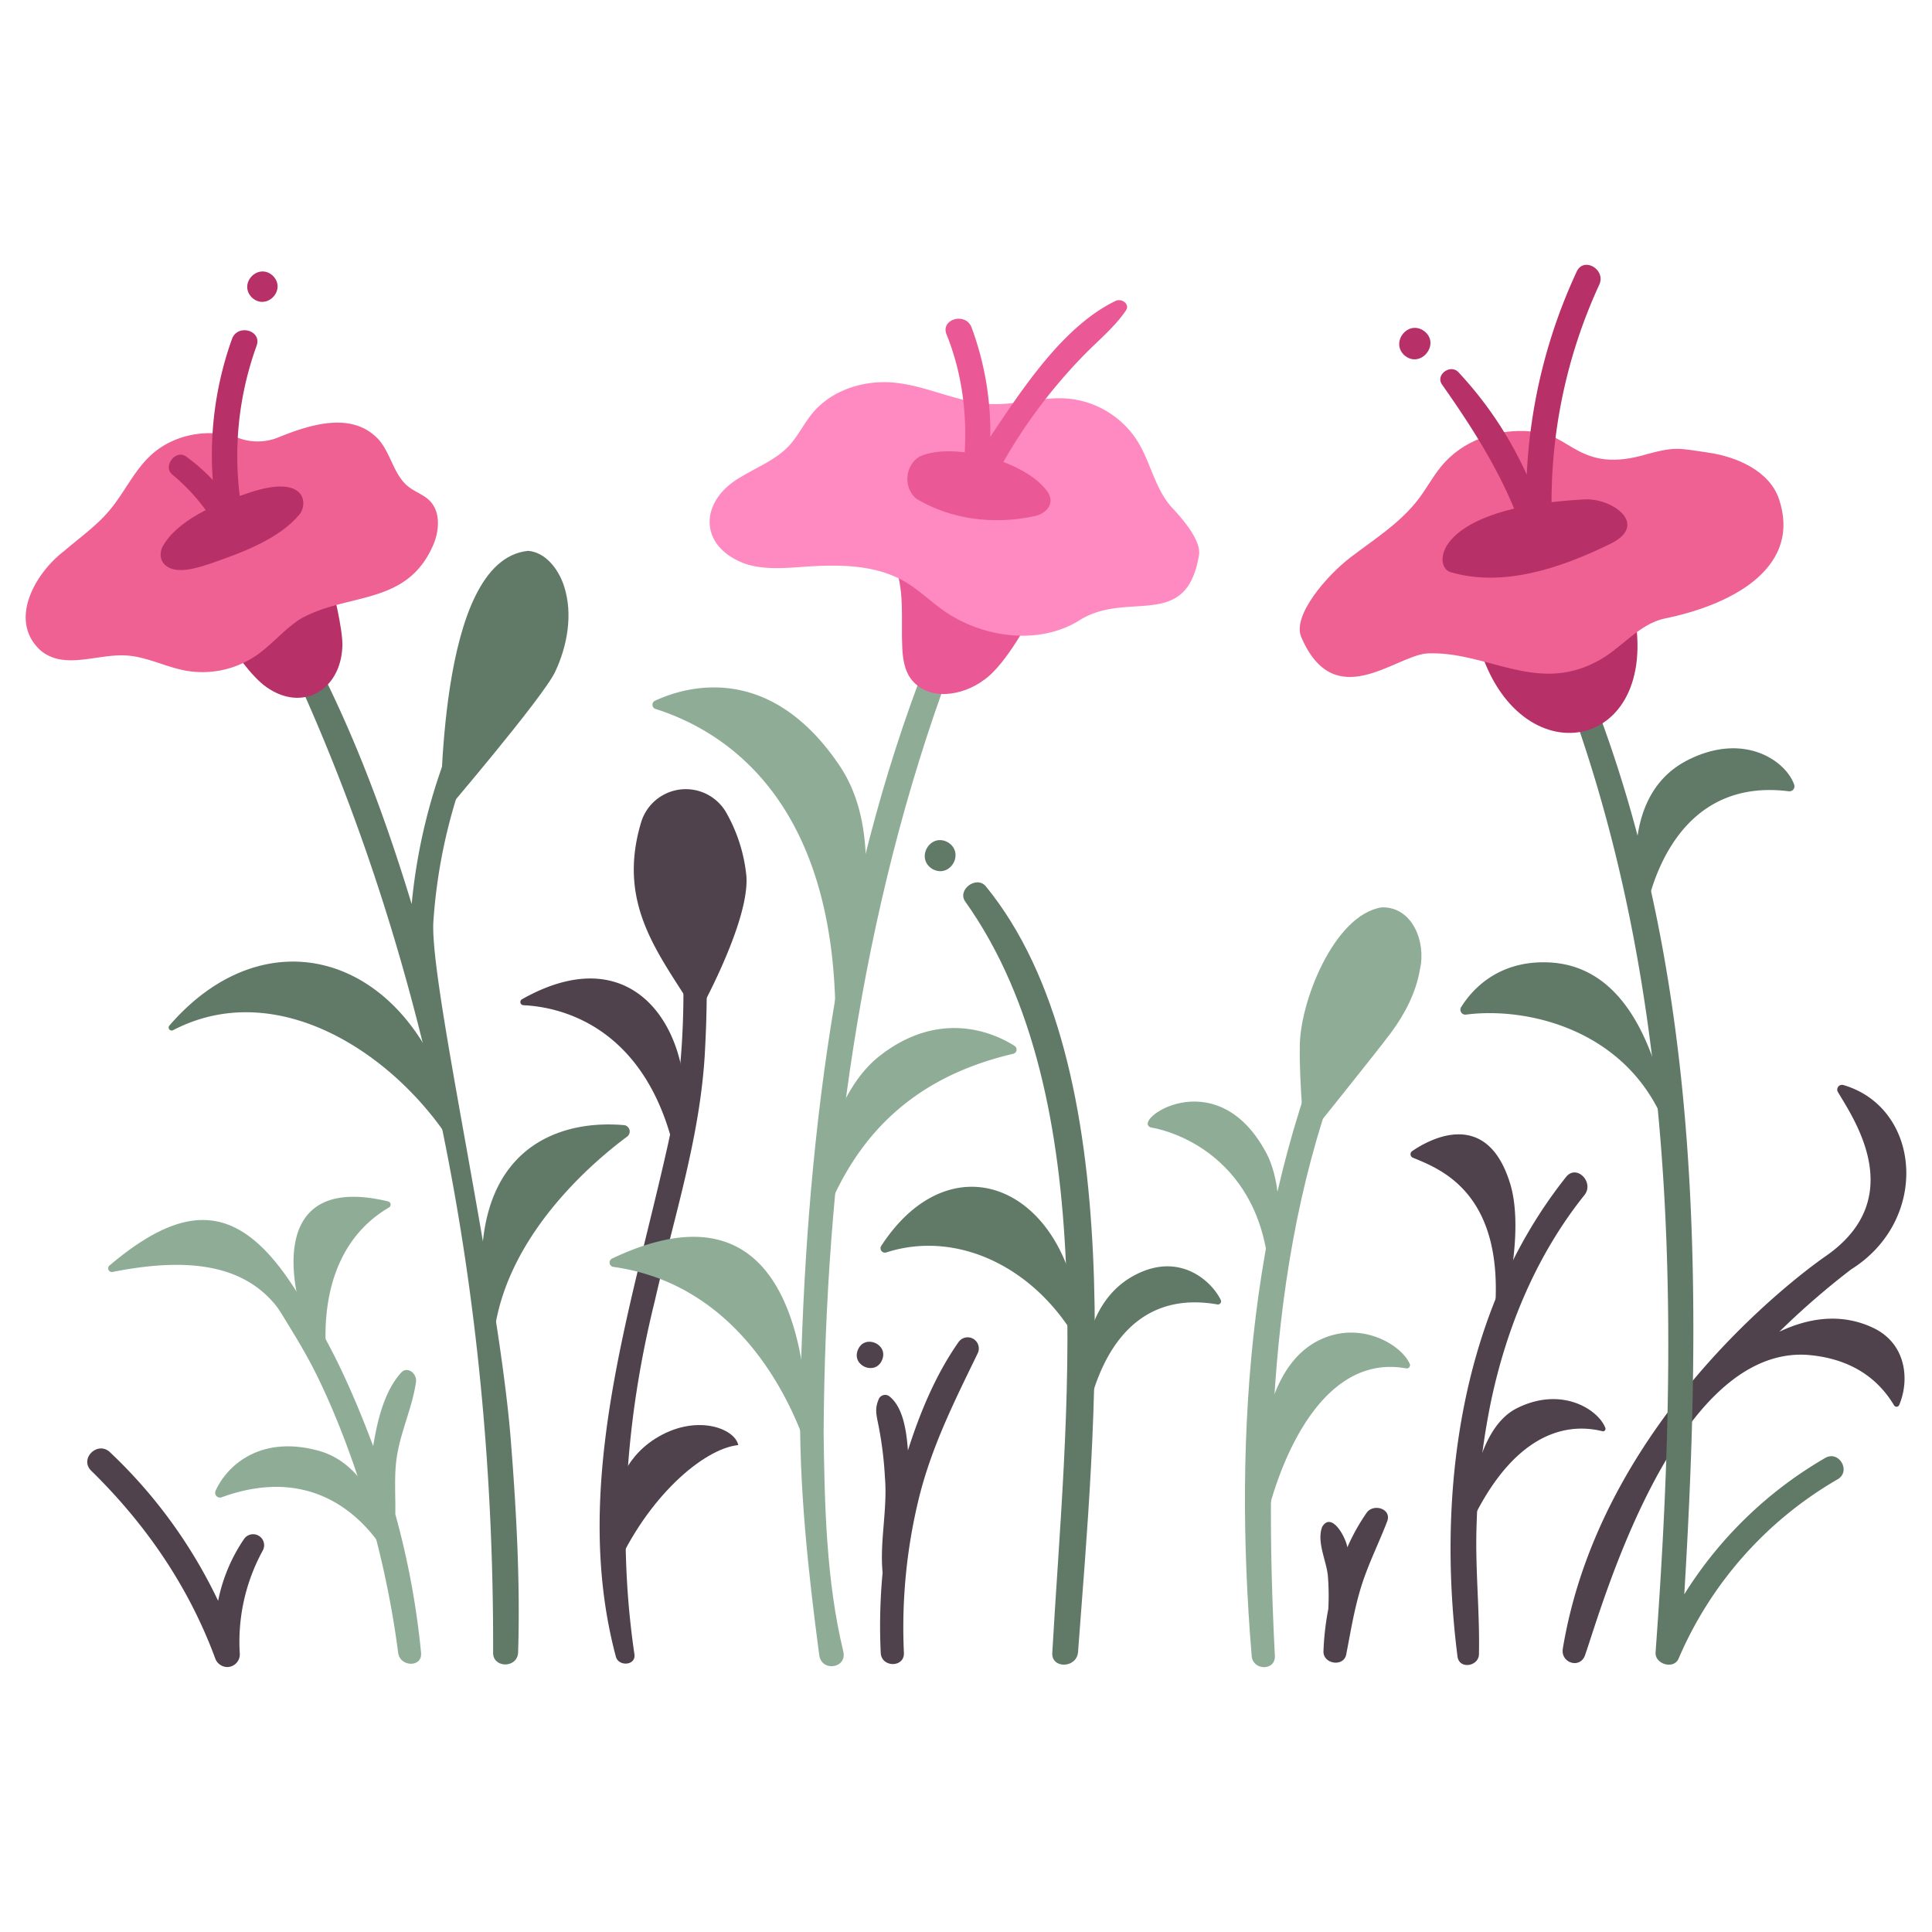 <svg id="flat" height="512" viewBox="0 0 500 500" width="512" xmlns="http://www.w3.org/2000/svg"><path d="m180.441 262.882c-9.14-15.22-21.093-28.094-14.528-50.043a12.076 12.076 0 0 1 22.263-2.133 41.327 41.327 0 0 1 5 16.15c.768 12.067-12.735 36.026-12.735 36.026z" fill="#4f424c"/><path d="m135.46 260.149a.827.827 0 0 1 -.417-1.518c33.99-19.226 48.286 17.3 39.794 40.57-7.13-33.213-29.258-38.601-39.377-39.052z" fill="#4f424c"/><path d="m159.18 406.484c8.311-19.048 22.881-31.576 31.881-32.5-.878-4.38-11.157-8.284-21.628-1.563-16.178 10.384-10.253 34.063-10.253 34.063z" fill="#4f424c"/><path d="m175.311 227.416c2.321 22.856 2.532 47.21-2.652 69.682-9.591 42.735-24.976 87.953-13.245 131.748.785 2.48 5.106 2.21 4.789-.648-4.52-30.611-2.186-61.518 5.256-91.5 4.977-21.869 12.054-43.2 13.039-65.746a302.1 302.1 0 0 0 -.858-43.533c-.408-4.019-6.74-4.057-6.329-.003z" fill="#4f424c"/><path d="m113.653 211.98c.926-1.3-1.094-66.989 23-69.419 4.385.3 7.864 4.564 9.348 9.2 2.3 7.2.848 15.382-2.35 22.143s-29.998 38.076-29.998 38.076z" fill="#617a68"/><path d="m119.58 300.417c-6.448-50.374-47.757-67.445-75.777-34.964a.782.782 0 0 0 1.012 1.147c28.503-14.823 61.027 8.5 74.765 33.817z" fill="#617a68"/><path d="m127.5 350.321c-11.477-50.4 14.154-60.865 33.962-59.143a1.658 1.658 0 0 1 .835 2.982c-9.297 6.897-34.277 28.024-34.797 56.161z" fill="#617a68"/><path d="m85.508 350.647a41.032 41.032 0 0 1 -13.36-11.818c-8.409-11.364-22.835-13.66-43.015-9.652a.952.952 0 0 1 -.8-1.663c24.676-20.834 39.435-14.561 57.175 23.133z" fill="#8fad96"/><path d="m85.061 354.984s-6.216-29.668 15.615-42.5a.85.85 0 0 0 -.232-1.558c-37.017-8.906-23.121 34.498-15.383 44.058z" fill="#8fad96"/><path d="m102.978 408.143c-1.787-10-6.278-28.768-20.493-32.681-15.389-4.236-23.917 4.14-26.7 10.372a1.246 1.246 0 0 0 1.581 1.66c27.891-10.139 41.654 10.928 45.612 20.649z" fill="#8fad96"/><path d="m210.262 324.279c6.369-21.044 18.249-43.7 51.962-51.557a1.126 1.126 0 0 0 .351-2.044c-6.528-4.144-20.092-8.945-34.851 2.534-10.375 8.07-16.694 26.288-17.462 51.067z" fill="#8fad96"/><path d="m169.64 183.466c18.171 5.792 49.438 24.791 46.369 89.26 8.735-33.067 12.238-58.284 1.258-74.592-18.4-27.326-40.443-20.209-47.765-16.773a1.133 1.133 0 0 0 .138 2.105z" fill="#8fad96"/><path d="m158.758 327.875c29.477 4.124 44.441 29.563 50.506 48.254-.189-14.188-.008-74.513-50.846-50.426a1.145 1.145 0 0 0 .34 2.172z" fill="#8fad96"/><path d="m280 375.992s1.642-44.262 35.059-38.407a.822.822 0 0 0 .876-1.166c-2.408-4.9-10.685-12.562-22.305-6.391-16.005 8.499-14.069 32.155-13.63 45.964z" fill="#617a68"/><path d="m279.752 348.762c-11.068-20.729-31.907-30.6-50.4-24.629a1.136 1.136 0 0 1 -1.291-1.7c19.445-29.795 51.639-13.419 51.691 26.329z" fill="#617a68"/><path d="m326.1 403.843c-.379-7.586 9.954-54.756 37.808-49.709a.852.852 0 0 0 .942-1.152c-2.135-4.963-12.929-11.531-23.736-6-18.073 9.242-15.65 44.236-15.014 56.861z" fill="#8fad96"/><path d="m297.879 291.791c10.487 1.851 33.477 12.686 30.425 48.5.88-7.174 6.313-30.746-1.217-43.033-12.999-22.625-34.658-7.096-29.208-5.467z" fill="#8fad96"/><path d="m337.647 295.422s-1.448-16.364-1.256-24.069c-.281-11.3 8.706-34.672 21.248-36.533 8.021-.156 11.431 9.123 9.862 15.938-.988 6.031-3.894 11.639-7.562 16.581s-22.292 28.083-22.292 28.083z" fill="#8fad96"/><path d="m425.448 238.778s4.235-38.2 37.5-33.994a1.3 1.3 0 0 0 1.377-1.73c-2.108-6.061-12.878-13.777-27.551-6.335-20.717 10.511-11.326 42.059-11.326 42.059z" fill="#617a68"/><path d="m379.413 262.58a1.279 1.279 0 0 1 -1.27-1.942c2.534-4.093 9.172-12.029 22.364-11.581 22.5.765 30.034 27.734 32.889 50.144-7.048-31.788-36.945-38.866-53.983-36.621z" fill="#617a68"/><path d="m365.642 299.607c7.426 3.089 26.537 9.889 20.216 48 4.892-10.438 8.339-30.1 5.011-41.14-5.91-19.6-20.492-11.938-25.405-8.556a.969.969 0 0 0 .178 1.696z" fill="#4f424c"/><path d="m379.319 397.216c10.96-25.266 24.895-29.427 35.4-26.815a.643.643 0 0 0 .735-.874c-1.831-4.742-11.284-10.864-22.843-5.1-11.967 5.959-12.382 29.698-13.292 32.789z" fill="#4f424c"/><path d="m112.159 238.5a139.68 139.68 0 0 1 20.872-64.576c2.154-3.445-3.35-6.661-5.444-3.182a148.3 148.3 0 0 0 -21.049 63.229c-6.681-21.961-14.736-43.778-25.3-64.037-1.917-3.674-7.086-.448-5.465 3.194 36.582 79.369 52.084 167.413 51.846 254.5-.129 4.164 6.34 4.16 6.469 0 .565-18.282-.455-36.69-1.892-54.906-3.196-40.512-21.06-118.259-20.037-134.222z" fill="#617a68"/><path d="m102.584 377.851c.881-6.981 4.132-13.406 5.076-20.234.286-2.071-2.185-4.262-3.937-2.292-4.3 4.842-6.085 12.392-7.141 18.928-6.019-16.022-13.7-33.179-24.813-46.307-1.985-2.344-5.55.653-4.141 3.195 4.191 7.563 9.112 14.672 13.131 22.353s17.269 35.7 22.284 74.251c.486 3.732 6.3 3.816 5.93 0a209.773 209.773 0 0 0 -6.669-35.891c.088-4.648-.304-9.379.28-14.003z" fill="#8fad96"/><path d="m213.155 370.811c.393-66.82 9.422-134.777 32.78-197.616 1.383-3.374-4.448-5.865-5.931-2.5-23.812 60.669-31.7 127.281-32.925 192.105-.312 21.93 2.048 43.713 4.922 65.4.476 4.606 7.325 3.636 6.238-.844-4.404-18.148-4.849-37.947-5.084-56.545z" fill="#8fad96"/><path d="m255.1 229.345c-2.436-2.84-7.52.989-5.245 4.047 36.025 50.689 25.845 134.576 22.483 194.235-.384 4.285 6.217 4.209 6.654 0 4.226-57.227 14.06-151.927-23.892-198.282z" fill="#617a68"/><path d="m245.326 217.991c-4.589-2.56-8.5 4.14-4.034 6.9 4.588 2.562 8.499-4.139 4.034-6.9z" fill="#617a68"/><path d="m354.119 259.651c1.837-3.945-4.038-7.4-5.869-3.431-24.8 53.736-29.156 114.024-24.313 172.356.315 3.793 6.14 3.906 6 0-2.902-57.114-1.047-116.449 24.182-168.925z" fill="#8fad96"/><g fill="#4f424c"><path d="m484.8 343.659c-8.807-4.19-17.544-2.231-24.306.991a200.373 200.373 0 0 1 18.558-16.12c20.554-12.852 18.12-41.845-1.984-47.72a1.235 1.235 0 0 0 -1.423 1.806c4.241 7.133 18.22 27.447-2.955 42.336 0 0-57.844 38.91-68.235 101.718-.619 3.74 4.574 5.352 5.786 1.595 4.16-11.859 23.009-79.515 57.234-77.638 8.242.59 17.146 3.749 22.706 13.076a.747.747 0 0 0 1.324-.085c2.695-6.31 1.977-15.829-6.705-19.959z"/><path d="m385.966 362.215c4.094-19.131 11.8-37.567 24.074-52.917 2.66-3.327-2.044-8.083-4.723-4.723-27.438 34.468-33.558 81.665-28.092 124.31.6 3.2 5.456 2.326 5.525-.748.246-10.931-.977-21.869-.628-32.833a186.46 186.46 0 0 1 3.844-33.089z"/><path d="m248.008 347.418c-5.742 8.187-9.925 18.092-13.035 27.971-.392-5.406-1.349-11.443-4.958-14.138a1.843 1.843 0 0 0 -2.517.66c-1.23 2.744-.668 4.279-.095 7.254a95.5 95.5 0 0 1 1.615 13.184c.7 8.26-1.388 16.541-.6 24.657a146.653 146.653 0 0 0 -.486 20.754c.182 3.842 6.168 3.869 6 0a140.883 140.883 0 0 1 3.889-40.08c3.321-13.4 9.192-25.038 15.163-37.352a2.885 2.885 0 0 0 -4.976-2.91z"/><path d="m228.28 351.966c1.751-4.133-4.527-6.8-6.255-2.637-1.751 4.134 4.526 6.795 6.255 2.637z"/><path d="m353.69 391.5a52.6 52.6 0 0 0 -5 8.954c-.391-2.628-4.1-9.373-6.513-5.3-1.453 3.86 1.028 8.577 1.469 12.579a66.449 66.449 0 0 1 .124 8.64 71.157 71.157 0 0 0 -1.257 10.98c-.107 3.32 5.24 4.161 5.892.8 1.156-5.955 2.089-11.837 3.909-17.648 1.808-5.777 4.523-11.133 6.685-16.764 1.259-3.272-3.542-4.741-5.309-2.241z"/><path d="m63.119 398.351a43.508 43.508 0 0 0 -6.669 15.942 128.941 128.941 0 0 0 -28.014-38.485c-3.206-2.984-7.973 1.737-4.823 4.823 14.1 13.812 25.132 29.837 32.026 48.4a3.391 3.391 0 0 0 3.156 2.4 3.3 3.3 0 0 0 3.274-3.273 49.116 49.116 0 0 1 5.968-26.939 2.85 2.85 0 0 0 -4.918-2.868z"/></g><path d="m85.8 151.267s3.1 11.773 2.794 16.226c-.5 11.015-10.173 16.867-19.519 10.415-4.1-2.819-8.583-9.513-11.421-13.766 9.505-7.891 18.927-13.415 28.146-12.875z" fill="#b73067"/><path d="m267.257 158.759s-6.656 13.165-12.675 17.254c-5.42 4.046-14.425 5.672-18.916-.433-1.625-2.289-2.029-5.213-2.165-8.017-.361-7.455.771-15.3-2.3-22.1-.001-.002 21.253 3.511 36.056 13.296z" fill="#ea5995"/><path d="m72.274 113.094a14.153 14.153 0 0 1 -10.255.367c-7.753-2.829-17.156-1.186-23.179 4.541-4.279 4.068-6.758 9.664-10.572 14.17-3.379 3.994-7.719 7.033-11.682 10.448-7.471 5.67-14.573 18-6.063 25.731 6.113 5.1 14.531.848 22.1 1.282 5.3.3 10.168 2.955 15.383 3.92a24.743 24.743 0 0 0 18.359-3.935c4.153-2.873 7.364-6.993 11.678-9.616 12.241-6.672 27.229-3.267 34.036-18.86 1.645-3.788 2.006-8.7-.93-11.61-1.544-1.527-3.729-2.219-5.434-3.563-3.782-2.979-4.512-8.472-7.647-12.124-6.747-7.407-17.429-4.108-25.794-.751z" fill="#ef6093"/><path d="m63.673 127.793c-7.631 2.439-18.073 6.977-21.673 13.817-1.277 2.929.34 5.761 4.4 5.915 2.652.1 5.753-.885 8.651-1.881 7.823-2.693 17.48-6.349 22.553-12.635 2.075-2.653 1.688-10.721-13.931-5.216z" fill="#b73067"/><path d="m310.294 143.669c.641-3.915-4.5-9.658-7.215-12.553-4.182-4.774-5.319-11.481-8.656-16.88a23.921 23.921 0 0 0 -18-11.073c-6.58-.566-13.125 1.644-19.725 1.416-8.671-.3-16.723-4.759-25.362-5.559-7.791-.721-16.128 1.916-21.108 7.952-2.2 2.67-3.7 5.891-6.061 8.42-3.334 3.566-8.055 5.414-12.232 7.942-10.961 6.084-11.434 18.042.96 22.586 4.987 1.619 10.377 1.09 15.608.732 8.793-.6 18.132-.539 25.735 3.918 3.668 2.15 6.714 5.209 10.215 7.621 10.094 6.953 24.572 8.834 34.95 2.314 12.474-7.836 27.654 2.917 30.891-16.836z" fill="#ff89c1"/><path d="m237.427 129.25c-3.989-2.822-3.238-9.581 1.193-11.37 8.948-3.386 26.532 1.608 32.155 8.948 2.684 3.263.07 6.295-3.467 6.838-10.058 2.084-20.818.877-29.881-4.416z" fill="#ea5995"/><path d="m288.786 77.843c-13.648 6.54-24.237 22.882-32.5 35.174a77.873 77.873 0 0 0 -4.839-28.259c-1.516-4.05-8.1-2.2-6.486 1.788 5.282 13.061 6.074 27.9 3.221 41.648-.687 3.311 4.218 5.92 5.82 2.454a135.88 135.88 0 0 1 26.76-38.99c3.6-3.66 7.675-7 10.593-11.25 1.183-1.73-1.046-3.218-2.569-2.565z" fill="#ea5995"/><path d="m60.039 87.725a88.842 88.842 0 0 0 -4.965 36.5 49.521 49.521 0 0 0 -6.887-6.064c-2.7-1.968-6.162 2.486-3.592 4.656a50.679 50.679 0 0 1 12.918 16.183c1.715 3.419 6.741.963 5.955-2.511a83.787 83.787 0 0 1 2.944-47.011c1.437-4.008-4.947-5.735-6.373-1.753z" fill="#b73067"/><path d="m70.678 71.422c-3.738-3.563-9.078 1.824-5.535 5.535 3.737 3.563 9.078-1.824 5.535-5.535z" fill="#b73067"/><path d="m472.35 377.323a105.051 105.051 0 0 0 -36.458 35.277c4.664-77.429 4.863-158.039-23.379-231.349-1.463-3.561-7.283-2.155-5.922 1.632 28.24 78.43 27.9 162.616 21.869 244.743-.223 3.041 4.712 4.539 5.961 1.615a98.219 98.219 0 0 1 41.158-46.4c3.556-2.067.339-7.599-3.229-5.518z" fill="#617a68"/><path d="m422.876 158.3c7.156 36.678-30.016 43.244-40.1 8.8z" fill="#b73067"/><path d="m426.346 117.5c7.346-1.978 8.181-1.462 15.711-.375s15.913 4.821 18.343 12.031c5.723 16.976-10.571 27-29.578 30.922-6.9 1.424-11.517 8.179-17.852 11.269-15.638 8.166-28.516-2.984-43.749-2.234-8.406.761-23.888 15.707-32.46-4.239-2.4-5.589 6.7-16.044 12.88-20.732s12.9-8.924 17.562-15.116c1.991-2.642 3.563-5.588 5.648-8.157 5.577-6.955 14.679-10.008 23.409-9.21 10.212.23 12.34 11.208 30.086 5.841z" fill="#ef6093"/><path d="m409.781 129.262c7.319-.589 17.423 6.586 6.728 11.6-12.73 6.2-27.589 11.219-41.163 7.19-4.57-1.361-4.446-16.713 34.435-18.79z" fill="#b73067"/><path d="m408.053 70.282a140.115 140.115 0 0 0 -12.927 52.572 97.757 97.757 0 0 0 -17.726-26.567c-2.055-2.129-5.977.708-4.2 3.238 9.554 13.577 17.829 26.863 22.489 42.98.976 3.375 6.667 2.894 6.353-.86a134.52 134.52 0 0 1 11.841-67.956c1.817-3.917-4.007-7.348-5.83-3.407z" fill="#b73067"/><path d="m368.192 85.427c-4.048-2.363-8.157 3.074-4.9 6.367 4.355 4.051 9.971-3.172 4.9-6.367z" fill="#b73067"/></svg>